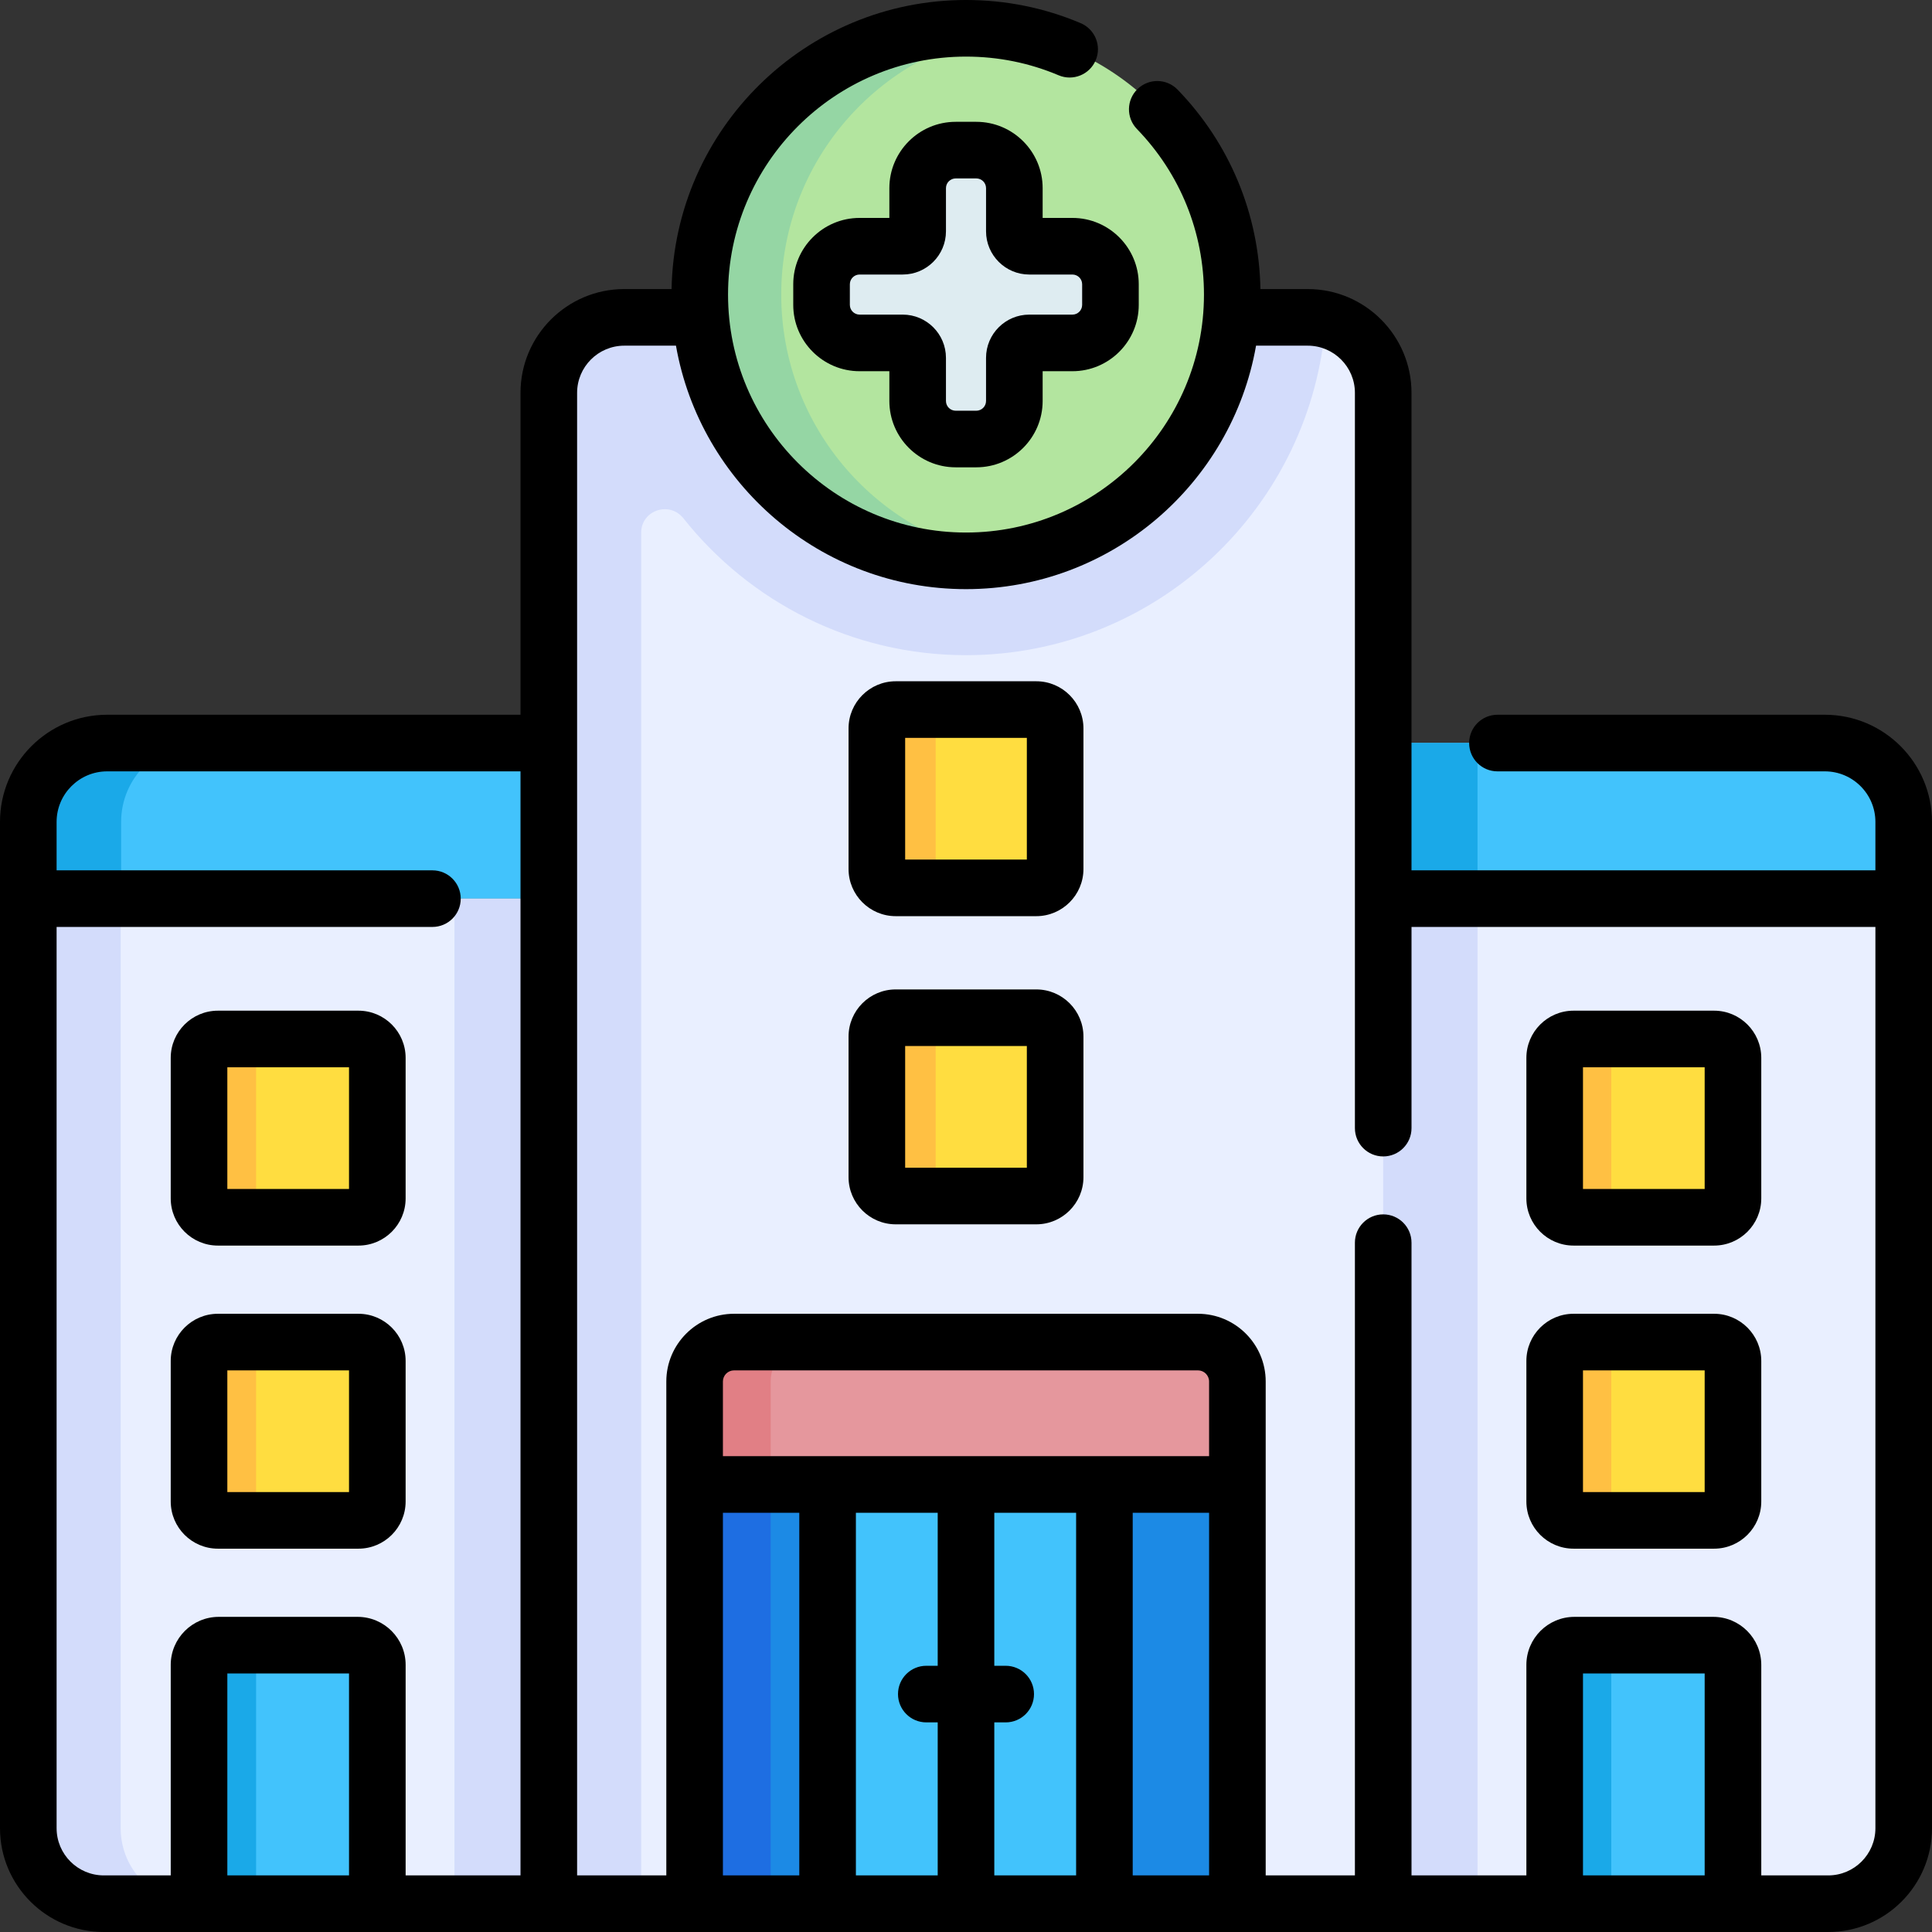 <svg id="Capa_1" enable-background="new 0 0 512 512" height="512" viewBox="0 0 512 512" width="512" xmlns="http://www.w3.org/2000/svg"><rect x="0" y="0" width="512" height="512" fill="#333333" stroke="none"/><g><g><g><path d="m7.5 217.812v20.337h154.959v-41.232h-134.064c-11.54 0-20.895 9.355-20.895 20.895z" fill="#42c3fc"/></g><g><path d="m52.995 196.917h-24.6c-11.54 0-20.895 9.355-20.895 20.895v20.337h24.6v-20.337c0-11.54 9.355-20.895 20.895-20.895z" fill="#1aa9e8"/></g><g><path d="m349.541 238.149v-41.232h134.064c11.54 0 20.895 9.355 20.895 20.895v20.337z" fill="#42c3fc"/></g><g><path d="m483.605 196.917h-134.064v41.232h154.959v-20.337c0-11.54-9.355-20.895-20.895-20.895z" fill="#42c3fc"/></g><g><path d="m349.541 196.917h42.021v41.232h-42.021z" fill="#1aa9e8"/></g><g><path d="m366.563 238.149v-134.044c0-11.046-8.954-20-20-20h-181.126c-11.046 0-20 8.954-20 20v134.044h-137.937v246.351c0 11.046 8.954 20 20 20h117.937 17.021 187.083 17.021 117.938c11.046 0 20-8.954 20-20v-246.351z" fill="#e9efff"/></g><g><path d="m31.98 484.5v-246.351h-24.48v246.351c0 11.046 8.954 20 20 20h24.48c-11.046 0-20-8.954-20-20z" fill="#d3dcfb"/></g><g><path d="m346.563 84.105h-156.646-24.48c-11.046 0-20 8.954-20 20v134.044h-25v266.351h25 24.48v-363.312c0-5.963 7.492-8.494 11.199-3.823 17.518 22.079 44.575 36.262 74.884 36.262 50.463 0 91.909-39.318 95.329-88.927-1.53-.375-3.121-.595-4.766-.595z" fill="#d3dcfb"/></g><g><path d="m366.563 238.149h25v266.351h-25z" fill="#d3dcfb"/></g><g><path d="m99.995 504.5v-63.292c0-2.885-2.339-5.224-5.224-5.224h-36.802c-2.885 0-5.224 2.339-5.224 5.224v63.292z" fill="#42c3fc"/></g><g><path d="m94.995 322.592h-37.25c-2.761 0-5-2.239-5-5v-37.25c0-2.761 2.239-5 5-5h37.25c2.761 0 5 2.239 5 5v37.25c0 2.762-2.238 5-5 5z" fill="#ffdd40"/></g><g><path d="m94.995 402.913h-37.25c-2.761 0-5-2.239-5-5v-37.25c0-2.761 2.239-5 5-5h37.25c2.761 0 5 2.239 5 5v37.25c0 2.762-2.238 5-5 5z" fill="#ffdd40"/></g><g><path d="m73.089 435.985h-15.12c-2.885 0-5.224 2.339-5.224 5.224v63.291h15.12v-63.292c.001-2.885 2.339-5.223 5.224-5.223z" fill="#1aa9e8"/></g><g><path d="m67.866 317.592v-37.25c0-2.761 2.239-5 5-5h-15.12c-2.761 0-5 2.239-5 5v37.25c0 2.761 2.239 5 5 5h15.12c-2.762 0-5-2.238-5-5z" fill="#ffc043"/></g><g><path d="m67.866 397.913v-37.25c0-2.761 2.239-5 5-5h-15.12c-2.761 0-5 2.239-5 5v37.25c0 2.761 2.239 5 5 5h15.12c-2.762 0-5-2.238-5-5z" fill="#ffc043"/></g><g><path d="m412.005 504.5v-63.292c0-2.885 2.339-5.224 5.224-5.224h36.802c2.885 0 5.224 2.339 5.224 5.224v63.292z" fill="#42c3fc"/></g><g><path d="m417.005 322.592h37.25c2.761 0 5-2.239 5-5v-37.25c0-2.761-2.239-5-5-5h-37.25c-2.761 0-5 2.239-5 5v37.25c0 2.762 2.238 5 5 5z" fill="#ffdd40"/></g><g><path d="m417.005 402.913h37.25c2.761 0 5-2.239 5-5v-37.25c0-2.761-2.239-5-5-5h-37.25c-2.761 0-5 2.239-5 5v37.25c0 2.762 2.238 5 5 5z" fill="#ffdd40"/></g><g><path d="m432.228 435.985h-15c-2.885 0-5.224 2.339-5.224 5.224v63.291h15v-63.292c0-2.885 2.339-5.223 5.224-5.223z" fill="#1aa9e8"/></g><g><path d="m427.004 317.592v-37.25c0-2.761 2.239-5 5-5h-15c-2.761 0-5 2.239-5 5v37.25c0 2.761 2.239 5 5 5h15c-2.761 0-5-2.238-5-5z" fill="#ffc043"/></g><g><path d="m427.004 397.913v-37.25c0-2.761 2.239-5 5-5h-15c-2.761 0-5 2.239-5 5v37.25c0 2.761 2.239 5 5 5h15c-2.761 0-5-2.238-5-5z" fill="#ffc043"/></g><g><path d="m184.079 393.4h143.842v111.1h-143.842z" fill="#1c8ae5"/></g><g><path d="m184.079 393.4h20.161v111.1h-20.161z" fill="#1e6ee2"/></g><g><path d="m327.921 366.111v27.289h-143.842v-27.289c0-5.77 4.678-10.448 10.448-10.448h122.947c5.77.001 10.447 4.678 10.447 10.448z" fill="#e5979d"/></g><g><path d="m214.686 355.664h-20.16c-5.77 0-10.448 4.678-10.448 10.448v27.288h20.16v-27.289c.001-5.77 4.678-10.447 10.448-10.447z" fill="#e17f85"/></g><g><path d="m219.32 393.4h73.36v111.1h-73.36z" fill="#42c3fc"/></g><g><circle cx="256" cy="78.064" fill="#b3e59f" r="70.564"/></g><g><path d="m207.036 78.064c0-35.299 25.919-64.543 59.764-69.741-3.521-.541-7.128-.823-10.8-.823-38.971 0-70.564 31.592-70.564 70.564 0 38.971 31.592 70.564 70.564 70.564 3.672 0 7.279-.282 10.8-.823-33.845-5.198-59.764-34.442-59.764-69.741z" fill="#95d6a4"/></g><g><path d="m284.2 65.252h-11.435c-2.184 0-3.954-1.77-3.954-3.954v-11.434c0-5.567-4.513-10.08-10.08-10.08h-5.463c-5.567 0-10.08 4.513-10.08 10.08v11.435c0 2.184-1.77 3.954-3.954 3.954h-11.434c-5.567 0-10.08 4.513-10.08 10.08v5.463c0 5.567 4.513 10.08 10.08 10.08h11.435c2.184 0 3.954 1.77 3.954 3.954v11.435c0 5.567 4.513 10.08 10.08 10.08h5.463c5.567 0 10.08-4.513 10.08-10.08v-11.436c0-2.184 1.77-3.954 3.954-3.954h11.434c5.567 0 10.08-4.513 10.08-10.08v-5.463c0-5.567-4.513-10.08-10.08-10.08z" fill="#deecf1"/></g><g><path d="m237.375 316.959h37.25c2.761 0 5-2.239 5-5v-37.25c0-2.761-2.239-5-5-5h-37.25c-2.761 0-5 2.239-5 5v37.25c0 2.762 2.239 5 5 5z" fill="#ffdd40"/></g><g><path d="m247.975 311.959v-37.25c0-2.761 2.239-5 5-5h-15.6c-2.761 0-5 2.239-5 5v37.25c0 2.761 2.239 5 5 5h15.6c-2.761 0-5-2.238-5-5z" fill="#ffc043"/></g><g><path d="m237.375 235.293h37.25c2.761 0 5-2.239 5-5v-37.25c0-2.761-2.239-5-5-5h-37.25c-2.761 0-5 2.239-5 5v37.25c0 2.762 2.239 5 5 5z" fill="#ffdd40"/></g><g><path d="m247.975 230.293v-37.25c0-2.761 2.239-5 5-5h-15.6c-2.761 0-5 2.239-5 5v37.25c0 2.761 2.239 5 5 5h15.6c-2.761 0-5-2.238-5-5z" fill="#ffc043"/></g></g><g><path d="m57.746 330.092h37.249c6.893 0 12.5-5.607 12.5-12.5v-37.25c0-6.893-5.607-12.5-12.5-12.5h-37.249c-6.893 0-12.5 5.607-12.5 12.5v37.25c0 6.893 5.608 12.5 12.5 12.5zm2.5-47.25h32.249v32.25h-32.249z"/><path d="m57.746 410.414h37.249c6.893 0 12.5-5.607 12.5-12.5v-37.25c0-6.893-5.607-12.5-12.5-12.5h-37.249c-6.893 0-12.5 5.607-12.5 12.5v37.25c0 6.892 5.608 12.5 12.5 12.5zm2.5-47.25h32.249v32.25h-32.249z"/><path d="m454.254 267.842h-37.249c-6.893 0-12.5 5.607-12.5 12.5v37.25c0 6.893 5.607 12.5 12.5 12.5h37.249c6.893 0 12.5-5.607 12.5-12.5v-37.25c0-6.892-5.608-12.5-12.5-12.5zm-2.5 47.25h-32.249v-32.25h32.249z"/><path d="m454.254 348.164h-37.249c-6.893 0-12.5 5.607-12.5 12.5v37.25c0 6.893 5.607 12.5 12.5 12.5h37.249c6.893 0 12.5-5.607 12.5-12.5v-37.25c0-6.893-5.608-12.5-12.5-12.5zm-2.5 47.25h-32.249v-32.25h32.249z"/><path d="m253.269 123.844h5.463c9.693 0 17.58-7.886 17.58-17.58v-7.889h7.889c9.693 0 17.58-7.886 17.58-17.58v-5.463c0-9.694-7.887-17.58-17.58-17.58h-7.889v-7.889c0-9.694-7.887-17.58-17.58-17.58h-5.463c-9.693 0-17.58 7.886-17.58 17.58v7.889h-7.889c-9.693 0-17.58 7.886-17.58 17.58v5.463c0 9.693 7.887 17.58 17.58 17.58h7.889v7.889c-.001 9.694 7.886 17.58 17.58 17.58zm-25.469-40.469c-1.423 0-2.58-1.157-2.58-2.58v-5.463c0-1.423 1.157-2.58 2.58-2.58h11.435c6.315 0 11.454-5.138 11.454-11.454v-11.434c0-1.423 1.157-2.58 2.58-2.58h5.463c1.423 0 2.58 1.157 2.58 2.58v11.435c0 6.316 5.139 11.454 11.454 11.454h11.434c1.423 0 2.58 1.157 2.58 2.58v5.463c0 1.422-1.157 2.58-2.58 2.58h-11.435c-6.315 0-11.454 5.138-11.454 11.454v11.435c0 1.422-1.157 2.58-2.58 2.58h-5.463c-1.423 0-2.58-1.157-2.58-2.58v-11.436c0-6.316-5.139-11.454-11.454-11.454z"/><path d="m274.625 262.209h-37.25c-6.893 0-12.5 5.607-12.5 12.5v37.25c0 6.893 5.607 12.5 12.5 12.5h37.25c6.893 0 12.5-5.607 12.5-12.5v-37.25c0-6.892-5.607-12.5-12.5-12.5zm-2.5 47.25h-32.25v-32.25h32.25z"/><path d="m274.625 180.543h-37.25c-6.893 0-12.5 5.607-12.5 12.5v37.25c0 6.893 5.607 12.5 12.5 12.5h37.25c6.893 0 12.5-5.607 12.5-12.5v-37.25c0-6.892-5.607-12.5-12.5-12.5zm-2.5 47.25h-32.25v-32.25h32.25z"/><path d="m483.604 189.417h-86.764c-4.143 0-7.5 3.358-7.5 7.5s3.357 7.5 7.5 7.5h86.765c7.387 0 13.396 6.009 13.396 13.396v12.836h-122.939v-126.544c0-15.164-12.337-27.5-27.5-27.5h-12.534c-.364-19.844-8.114-38.564-21.954-52.851-2.88-2.974-7.628-3.051-10.605-.168-2.975 2.882-3.05 7.63-.168 10.605 11.454 11.824 17.763 27.405 17.763 43.874 0 34.773-28.29 63.063-63.063 63.063s-63.063-28.29-63.063-63.063 28.289-63.065 63.062-63.065c8.517 0 16.774 1.667 24.545 4.953 3.816 1.613 8.216-.171 9.829-3.986 1.614-3.815-.171-8.216-3.985-9.83-9.63-4.072-19.854-6.137-30.389-6.137-42.555 0-77.243 34.234-78.026 76.605h-12.536c-15.163 0-27.5 12.336-27.5 27.5v85.312h-109.542c-15.658 0-28.396 12.738-28.396 28.395v20.336 246.352c0 15.164 12.337 27.5 27.5 27.5h457c15.163 0 27.5-12.336 27.5-27.5v-246.351-20.336c0-15.658-12.738-28.396-28.396-28.396zm-468.604 295.083v-238.851h99.6c4.143 0 7.5-3.358 7.5-7.5s-3.357-7.5-7.5-7.5h-99.6v-12.836c0-7.386 6.009-13.396 13.396-13.396h109.542v292.583h-30.442v-55.792c0-7.016-5.708-12.724-12.724-12.724h-36.802c-7.016 0-12.724 5.708-12.724 12.724v55.792h-17.746c-6.893 0-12.5-5.607-12.5-12.5zm45.246 12.5v-53.515h32.249v53.515zm188.254-96.1v40.549h-3.021c-4.143 0-7.5 3.358-7.5 7.5s3.357 7.5 7.5 7.5h3.021v40.551h-21.68v-96.1zm18.02 40.55h-3.02v-40.55h21.68v96.1h-21.68v-40.55h3.02c4.143 0 7.5-3.358 7.5-7.5s-3.358-7.5-7.5-7.5zm33.66 55.55v-96.1h20.241v96.1zm20.241-111.1h-128.842v-19.789c0-1.625 1.322-2.948 2.947-2.948h122.947c1.625 0 2.947 1.322 2.947 2.948v19.789zm-128.842 15h20.241v96.1h-20.241zm227.926 96.1v-53.515h32.249v53.515zm64.995 0h-17.746v-55.792c0-7.016-5.708-12.724-12.724-12.724h-36.802c-7.016 0-12.724 5.708-12.724 12.724v55.792h-30.442v-167.68c0-4.142-3.357-7.5-7.5-7.5s-7.5 3.358-7.5 7.5v167.68h-23.642v-130.889c0-9.896-8.051-17.948-17.947-17.948h-122.947c-9.896 0-17.947 8.051-17.947 17.948v130.889h-23.642v-392.895c0-6.893 5.607-12.5 12.5-12.5h13.699c6.433 36.609 38.439 64.522 76.864 64.522 38.424 0 70.431-27.913 76.864-64.522h13.699c6.893 0 12.5 5.607 12.5 12.5v194.862c0 4.142 3.357 7.5 7.5 7.5s7.5-3.358 7.5-7.5v-53.318h122.937v238.851c0 6.893-5.607 12.5-12.5 12.5z"/></g></g></svg>